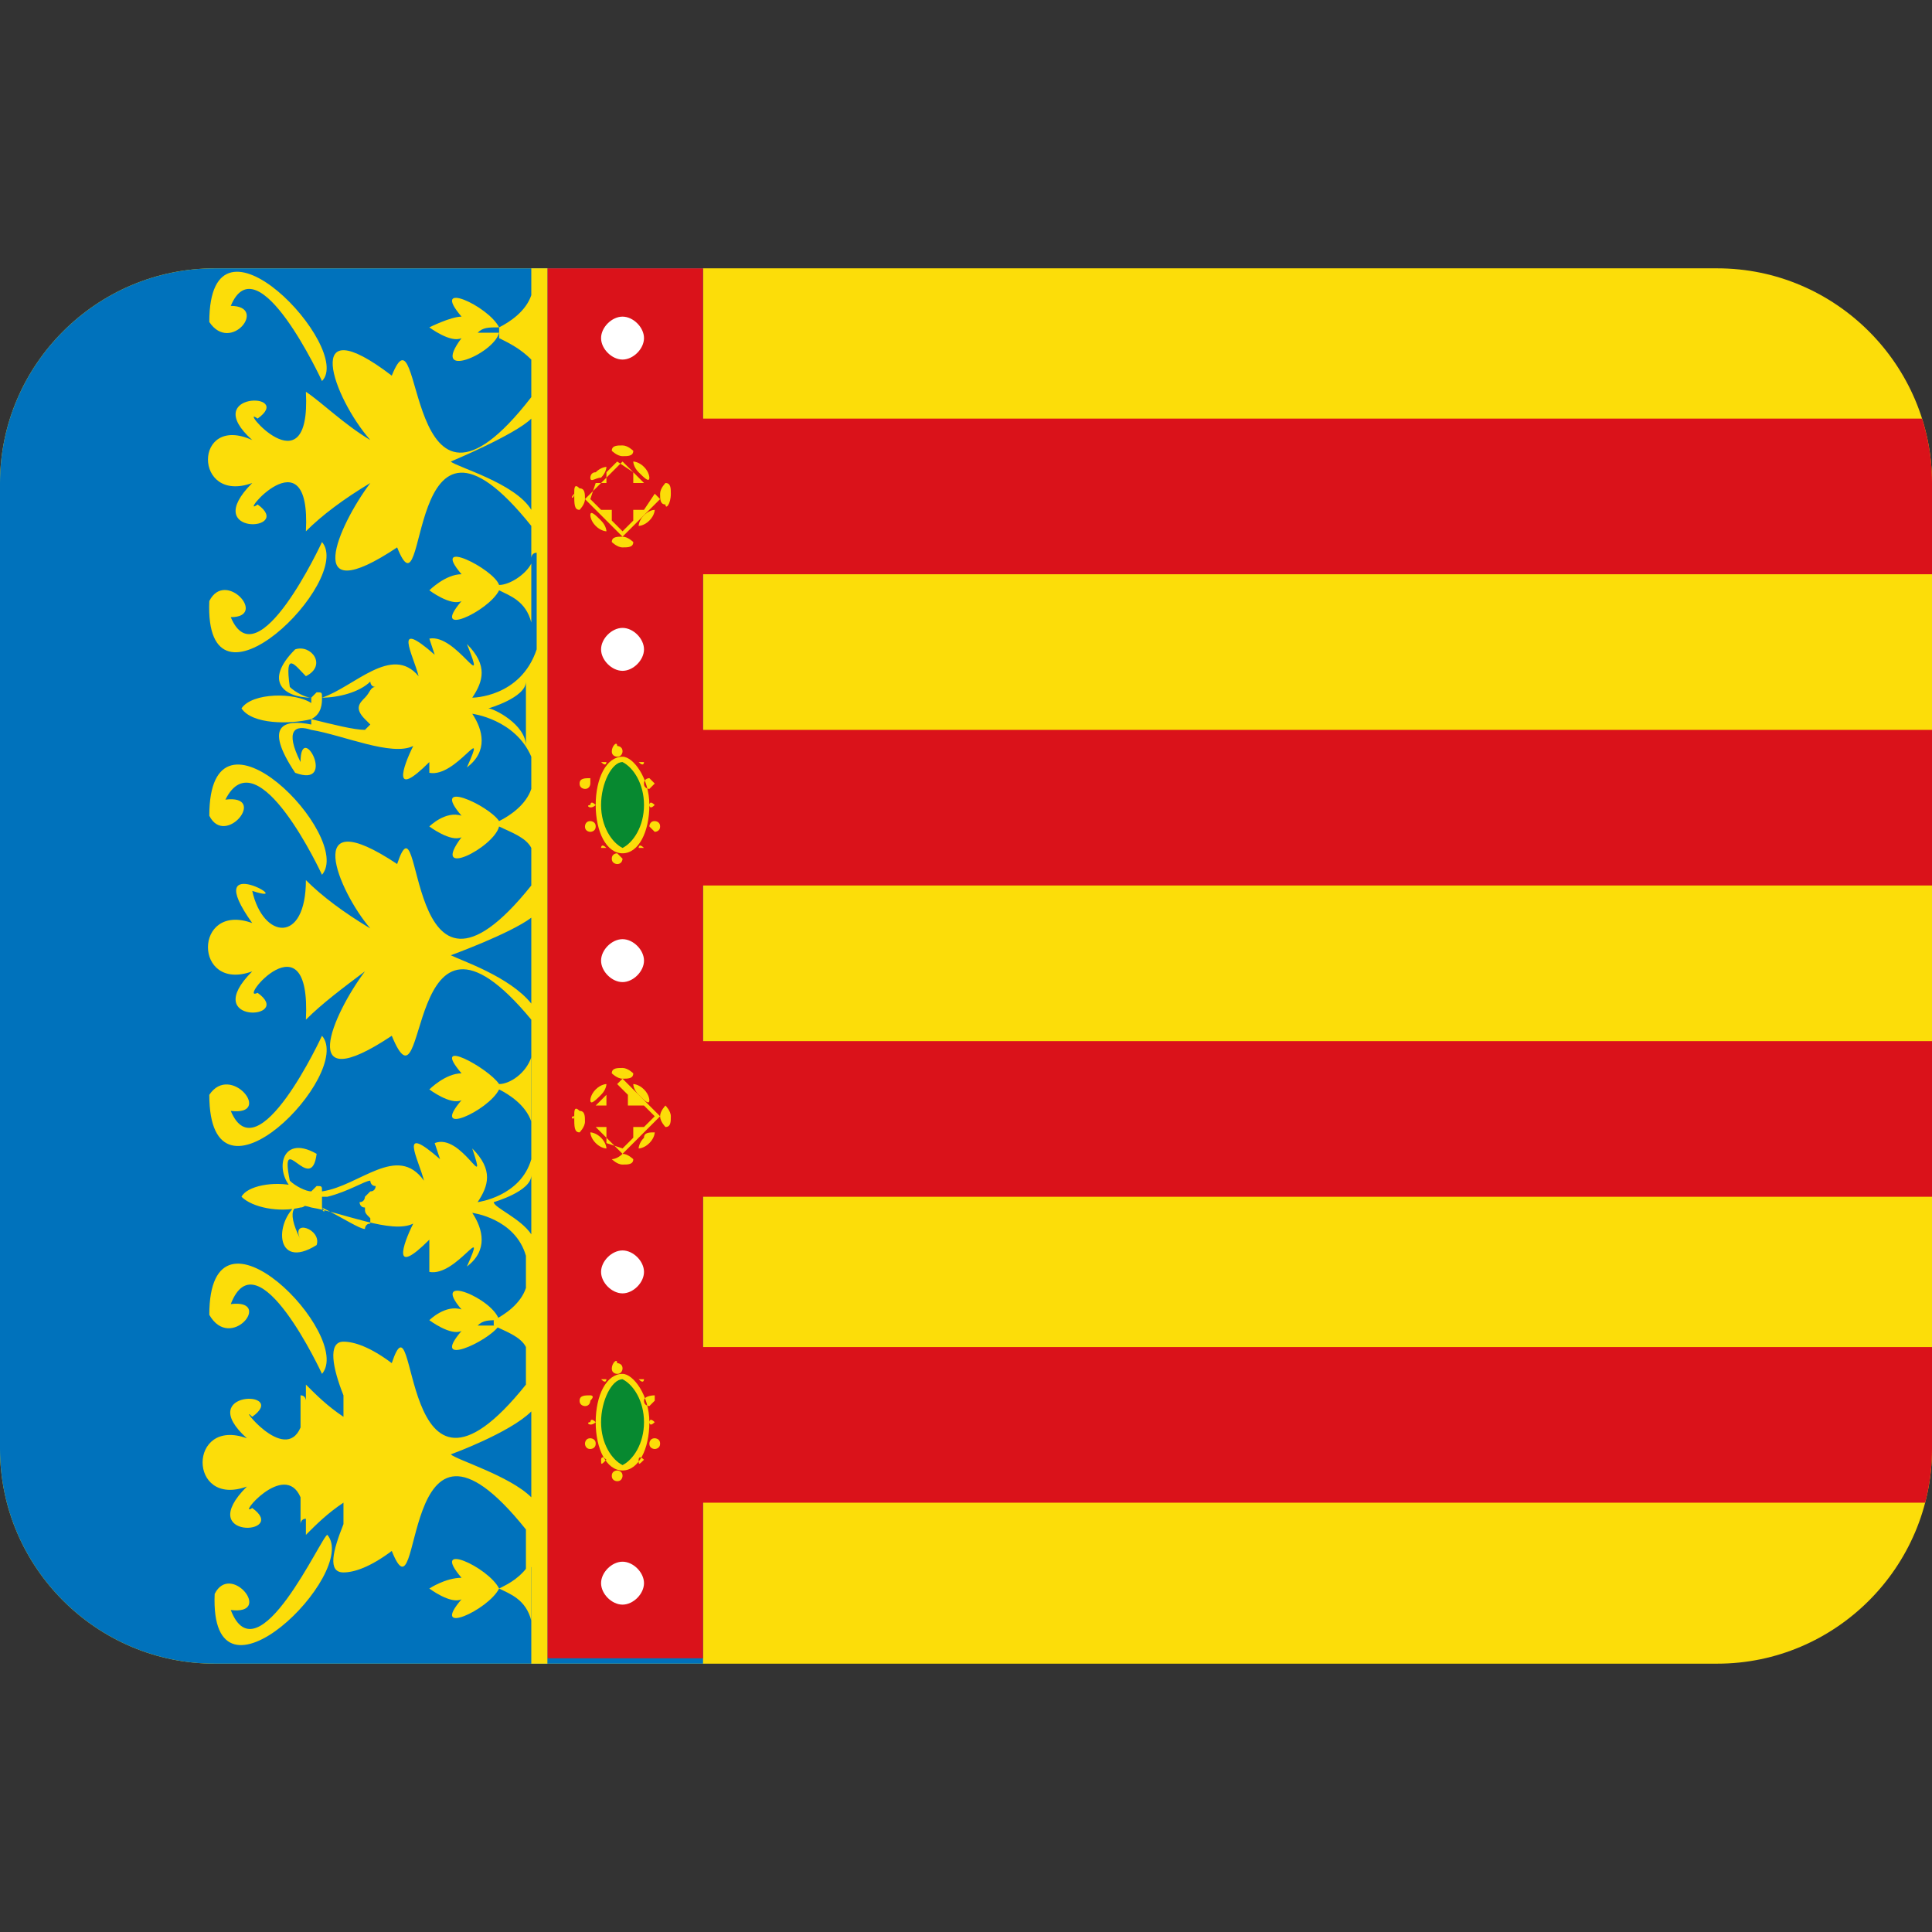 <?xml version="1.0" encoding="utf-8"?>
<!-- Generator: Adobe Illustrator 25.3.1, SVG Export Plug-In . SVG Version: 6.00 Build 0)  -->
<svg version="1.1" id="Layer_1" xmlns="http://www.w3.org/2000/svg" xmlns:xlink="http://www.w3.org/1999/xlink" x="0px" y="0px"
	 width="36px" height="36px" viewBox="0 0 36 36" style="enable-background:new 0 0 36 36;" xml:space="preserve">
<rect x="0" y="0" width="36" height="36" fill="#333333" stroke="none"/>
<style type="text/css">
	.st0{clip-path:url(#SVGID_2_);}
	.st1{fill:#FCDD09;}
	.st2{fill:#0072BC;}
	.st3{fill:#DA121A;}
	.st4{fill:#FFFFFF;}
	.st5{fill:#078930;}
</style>
<g>
	<defs>
		<path id="SVGID_1_" d="M32,5H4C1.8,5,0,6.8,0,9v18c0,2.2,1.8,4,4,4h28c2.2,0,4-1.8,4-4V9C36,6.8,34.2,5,32,5z"/>
	</defs>
	<clipPath id="SVGID_2_">
		<use xlink:href="#SVGID_1_"  style="overflow:visible;"/>
	</clipPath>
	<g class="st0">
		<rect x="0" y="4.9" class="st1" width="39.3" height="26.1"/>
		<rect x="0" y="4.9" class="st2" width="13.1" height="26.1"/>
		<polygon class="st3" points="39.3,10.7 39.3,7.8 13.1,7.8 13.1,4.9 10.2,4.9 10.2,30.9 13.1,30.9 13.1,28 39.3,28 39.3,25.1 
			13.1,25.1 13.1,22.3 39.3,22.3 39.3,19.4 13.1,19.4 13.1,16.5 39.3,16.5 39.3,13.6 13.1,13.6 13.1,10.7 		"/>
		<g>
			<path class="st1" d="M4.3,30c0.8,0.1,0-0.9-0.3-0.3c-0.1,2.4,2.7-0.4,2.1-1.1C6,28.6,4.8,31.3,4.3,30z"/>
			<path class="st1" d="M4.3,24.3C4.8,23,6,25.6,6,25.6c0.6-0.7-2.1-3.5-2.1-1.1C4.3,25.2,5.1,24.2,4.3,24.3z"/>
			<path class="st1" d="M3.9,20.4C3.9,22.8,6.6,20,6,19.3c0,0-1.2,2.6-1.7,1.4C5.1,20.8,4.3,19.8,3.9,20.4z"/>
			<path class="st1" d="M6,16.3c0.6-0.7-2.1-3.5-2.1-1.1c0.3,0.6,1.1-0.4,0.3-0.3C4.8,13.7,6,16.3,6,16.3z"/>
			<path class="st1" d="M3.9,11.2c-0.1,2.4,2.7-0.4,2.1-1.1c0,0-1.2,2.6-1.7,1.4C5,11.5,4.2,10.6,3.9,11.2z"/>
			<path class="st1" d="M4.3,5.7C4.8,4.5,6,7.1,6,7.1C6.6,6.5,3.9,3.6,3.9,6C4.3,6.6,5,5.7,4.3,5.7z"/>
			<path class="st1" d="M9.3,29.6c-0.2-0.4-1.3-0.9-0.7-0.2C8.3,29.4,8,29.6,8,29.6s0.4,0.3,0.6,0.2c-0.6,0.7,0.5,0.2,0.7-0.2
				c0.2,0.1,0.5,0.2,0.6,0.6v-1.1C9.7,29.4,9.5,29.5,9.3,29.6z M8.9,29.6C8.9,29.6,8.9,29.6,8.9,29.6C8.9,29.6,8.9,29.6,8.9,29.6z
				 M9.3,29.6C9.3,29.6,9.3,29.6,9.3,29.6C9.3,29.6,9.3,29.6,9.3,29.6L9.3,29.6z"/>
			<path class="st1" d="M9.3,10.9C9.2,10.6,8,10,8.6,10.7C8.3,10.7,8,11,8,11s0.4,0.3,0.6,0.2C8,11.9,9.1,11.4,9.3,11
				c0.2,0.1,0.5,0.2,0.6,0.6v-1.1C9.8,10.7,9.5,10.9,9.3,10.9z M8.9,11C8.9,11,8.9,11,8.9,11C8.9,11,8.9,11,8.9,11z M9.3,11
				C9.3,11,9.3,11,9.3,11C9.3,11,9.3,11,9.3,11L9.3,11z"/>
			<path class="st1" d="M9.3,24.6c-0.1-0.4-1.3-0.9-0.7-0.2C8.3,24.3,8,24.6,8,24.6s0.4,0.3,0.6,0.2c-0.6,0.7,0.5,0.2,0.7-0.1
				c-0.2,0-0.3,0-0.4,0C9,24.6,9.1,24.6,9.3,24.6z"/>
			<path class="st1" d="M9.3,20.2C9.1,19.9,8,19.3,8.6,20C8.3,20,8,20.3,8,20.3s0.4,0.3,0.6,0.2c-0.6,0.7,0.5,0.2,0.7-0.2
				c0.2,0.1,0.5,0.3,0.6,0.6v-1.2C9.8,20,9.5,20.2,9.3,20.2z M8.8,20.3C8.8,20.3,8.8,20.3,8.8,20.3C8.8,20.3,8.8,20.3,8.8,20.3z
				 M9.3,20.3C9.3,20.3,9.3,20.3,9.3,20.3C9.3,20.3,9.3,20.3,9.3,20.3L9.3,20.3z"/>
			<path class="st1" d="M9.3,6.1C9.1,5.7,8,5.2,8.6,5.9C8.4,5.9,8,6.1,8,6.1s0.4,0.3,0.6,0.2C8,7.1,9.2,6.6,9.3,6.2
				c-0.2,0-0.3,0-0.4,0C9,6.1,9.1,6.1,9.3,6.1z"/>
			<path class="st1" d="M9.9,4.8v0.7C9.8,5.8,9.5,6,9.3,6.1c0,0,0,0.1,0,0.1c0,0,0,0,0,0.1c0.2,0.1,0.4,0.2,0.6,0.4v0.7
				c-2.4,3.1-2-1.9-2.6-0.4C5.6,5.7,6.2,7.4,6.9,8.2C6.4,7.9,6,7.5,5.7,7.3c0.1,1.9-1.3,0.2-0.9,0.5c0.7-0.5-1.1-0.5-0.1,0.4
				C3.6,7.7,3.6,9.4,4.7,9c-1,1,0.8,0.9,0.1,0.4C4.4,9.7,5.8,8,5.7,9.9C6,9.6,6.4,9.3,6.9,9c-0.6,0.8-1.3,2.4,0.5,1.2
				c0.6,1.5,0.1-3.4,2.5-0.4v0.6c0,0,0-0.1,0.1-0.1l0,1.3c0,0,0-0.1,0-0.1v0.6C9.7,13,8.8,13,8.8,13c0.2-0.3,0.3-0.6-0.1-1
				C9.1,13,8.5,11.8,8,11.9l0.1,0.3c-0.8-0.7-0.4,0-0.3,0.4C7.3,12,6.6,12.8,6,13c0-0.1,0-0.1-0.1-0.1c0,0-0.1,0.1-0.1,0.1
				c-0.1,0-0.3-0.1-0.4-0.2c-0.1-0.7,0.1-0.4,0.3-0.2c0.4-0.2,0.1-0.6-0.2-0.5C4.9,12.7,5.3,13,5.8,13c0,0,0,0.1,0,0.1
				c-0.3-0.2-1.1-0.2-1.3,0.1c0.2,0.3,0.9,0.3,1.3,0.2c0,0,0,0.1,0,0.1c-0.5-0.1-0.9,0-0.3,0.9c0.8,0.3,0.1-1,0.1-0.2
				c-0.3-0.6-0.1-0.7,0.2-0.6c0,0,0,0.1,0,0.1c0,0,0,0,0-0.1c0.6,0.1,1.5,0.5,1.9,0.3c-0.2,0.4-0.4,1,0.3,0.3L8,14.4
				c0.5,0.1,1.1-1,0.7-0.1c0.4-0.3,0.3-0.7,0.1-1c0,0,0.8,0.1,1.1,0.8c0,0,0,0,0,0v0.6c-0.1,0.3-0.4,0.5-0.6,0.6
				C9.1,15,8,14.5,8.6,15.2C8.3,15.1,8,15.4,8,15.4s0.4,0.3,0.6,0.2c-0.6,0.8,0.6,0.2,0.7-0.2c0.2,0.1,0.5,0.2,0.6,0.4v0.7
				c-2.4,3-2-1.9-2.5-0.4c-1.8-1.2-1.1,0.5-0.5,1.2c-0.5-0.3-0.9-0.6-1.2-0.9c0,1.2-0.8,1.1-1,0.2c0.9,0.3-1-0.8,0,0.6
				c-1.1-0.4-1.1,1.3,0,0.9c-1,1,0.8,0.9,0.1,0.4c-0.4,0.2,1-1.5,0.9,0.5c0.3-0.3,0.7-0.6,1.1-0.9c-0.6,0.8-1.3,2.4,0.5,1.2
				C8,21,7.5,16.1,9.9,19v0.7c0,0,0,0,0,0l0,1.3c0,0,0,0,0,0v0.6c-0.2,0.7-1,0.8-1,0.8c0.2-0.3,0.3-0.6-0.1-1
				c0.3,0.9-0.2-0.3-0.7-0.1l0.1,0.3c-0.8-0.7-0.4,0-0.3,0.4c-0.5-0.7-1.2,0.1-1.9,0.2c0-0.1,0-0.1-0.1-0.1c0,0-0.1,0.1-0.1,0.1
				c-0.1,0-0.3-0.1-0.4-0.2c-0.2-1,0.4,0.3,0.5-0.5c-0.7-0.4-0.8,0.4-0.4,0.7c0.1,0,0.2,0.1,0.3,0.1c0,0,0,0,0,0
				c-0.1,0-0.2-0.1-0.3-0.2c-0.4-0.1-0.9,0-1,0.2c0.2,0.2,0.7,0.3,1.1,0.2c0.1,0,0.1-0.1,0.2-0.1c0,0,0,0,0,0c-0.1,0-0.1,0-0.2,0
				c-0.5,0.3-0.5,1.3,0.3,0.8c0.1-0.3-0.5-0.5-0.3-0.1c-0.3-0.6-0.1-0.7,0.2-0.6c0,0,0,0.1,0,0.1c0,0,0,0,0-0.1
				c0.6,0.1,1.5,0.5,1.9,0.3c-0.2,0.4-0.4,1,0.3,0.3L8,23.7c0.5,0.1,1.1-1,0.7-0.1c0.4-0.3,0.3-0.7,0.1-1c0,0,0.8,0.1,1,0.8V24
				c-0.1,0.3-0.4,0.5-0.6,0.6c0,0,0,0,0,0c0,0,0,0,0,0.1c0.2,0.1,0.5,0.2,0.6,0.4v0.7c-2.4,3-2-1.9-2.5-0.4C6.9,25.1,6.6,25,6.4,25
				c0,0,0,0,0,0l0,0c-0.3,0-0.2,0.5,0,1l0,0.4c-0.3-0.2-0.5-0.4-0.7-0.6c0,0.1,0,0.2,0,0.3c0,0,0-0.1-0.1-0.1l0,0.6
				c-0.3,0.7-1.2-0.5-0.9-0.2c0.7-0.5-1.1-0.5-0.1,0.4c-1.1-0.4-1.1,1.3,0,0.9c-1,1,0.8,0.9,0.1,0.4c-0.3,0.2,0.6-0.9,0.9-0.2l0,0.5
				c0,0,0-0.1,0.1-0.1c0,0.1,0,0.2,0,0.3c0.2-0.2,0.4-0.4,0.7-0.6l0,0.4c-0.2,0.5-0.3,0.9,0,0.9l0,0c0,0,0,0,0,0
				c0.2,0,0.5-0.1,0.9-0.4c0.6,1.5,0.1-3.4,2.5-0.4v0.8c0,0,0-0.1,0.1-0.1l0,1.3c0,0,0-0.1,0-0.1V31h0.3V4.8H9.9z M7,12.6
				C7,12.6,7,12.6,7,12.6C7,12.6,7,12.6,7,12.6C7,12.6,7,12.6,7,12.6z M6,13c0.3,0,0.7-0.1,0.9-0.3c0,0,0,0.1,0.1,0.1c0,0,0,0,0,0
				c-0.1,0-0.1,0.1-0.2,0.2c-0.1,0.1-0.2,0.2,0,0.4c0,0,0.1,0.1,0.1,0.1c0,0-0.1,0.1-0.1,0.1c-0.2,0-0.6-0.1-1-0.2
				C6,13.3,6,13.1,6,13z M8.4,8.6c0,0,1.2-0.5,1.5-0.8v1.7C9.6,9,8.5,8.7,8.4,8.6z M9.1,13.2c0,0,0.7-0.2,0.7-0.5l0-0.4v1.6
				C9.8,13.5,9.2,13.2,9.1,13.2z M8.4,17.8c0,0,1.1-0.4,1.5-0.7v1.6C9.5,18.2,8.6,17.9,8.4,17.8z M6,22.5c0-0.1,0-0.1,0-0.2
				c0,0,0.1,0,0.1,0C6.5,22.2,6.8,22,6.9,22c0,0,0,0.1,0.1,0.1c0,0,0,0.1-0.1,0.1c0,0-0.1,0.1-0.1,0.1c0,0,0,0.1-0.1,0.1
				c0,0,0,0.1,0.1,0.1c0,0.1,0,0.1,0.1,0.2c0,0,0,0.1,0,0.1c-0.1,0-0.1,0.1-0.1,0.1c-0.1,0-0.4-0.2-0.8-0.4C6.1,22.6,6,22.6,6,22.5z
				 M9.2,22.4c0,0,0.7-0.2,0.7-0.5v1.1C9.7,22.7,9.2,22.5,9.2,22.4z M8.4,27.1c0,0,1.1-0.4,1.5-0.8v1.6C9.5,27.5,8.5,27.2,8.4,27.1z
				"/>
		</g>
		<path class="st4" d="M12,29.5c0,0.2-0.2,0.4-0.4,0.4c-0.2,0-0.4-0.2-0.4-0.4c0-0.2,0.2-0.4,0.4-0.4C11.8,29.1,12,29.3,12,29.5
			L12,29.5z"/>
		<path class="st4" d="M12,23.7c0,0.2-0.2,0.4-0.4,0.4c-0.2,0-0.4-0.2-0.4-0.4c0-0.2,0.2-0.4,0.4-0.4C11.8,23.3,12,23.5,12,23.7
			L12,23.7z"/>
		<path class="st4" d="M12,17.9c0,0.2-0.2,0.4-0.4,0.4c-0.2,0-0.4-0.2-0.4-0.4c0-0.2,0.2-0.4,0.4-0.4C11.8,17.5,12,17.7,12,17.9
			L12,17.9z"/>
		<path class="st4" d="M12,12.1c0,0.2-0.2,0.4-0.4,0.4c-0.2,0-0.4-0.2-0.4-0.4c0-0.2,0.2-0.4,0.4-0.4C11.8,11.7,12,11.9,12,12.1
			L12,12.1z"/>
		<path class="st4" d="M12,6.3c0,0.2-0.2,0.4-0.4,0.4c-0.2,0-0.4-0.2-0.4-0.4c0-0.2,0.2-0.4,0.4-0.4C11.8,5.9,12,6.1,12,6.3L12,6.3z
			"/>
		<g>
			<path class="st1" d="M11.2,8.9c0.1-0.1,0.1-0.2,0.1-0.2c0,0-0.1,0-0.2,0.1C11,8.8,11,8.9,11,8.9C11,9,11.1,8.9,11.2,8.9z"/>
			<path class="st1" d="M11,9.6c0,0,0,0.1,0.1,0.2c0.1,0.1,0.2,0.1,0.2,0.1c0,0,0-0.1-0.1-0.2C11.1,9.6,11,9.5,11,9.6z"/>
			<path class="st1" d="M11.8,8.4c0,0-0.1-0.1-0.2-0.1c0,0,0,0,0,0s0,0,0,0c-0.1,0-0.2,0-0.2,0.1c0,0,0.1,0.1,0.2,0.1
				C11.7,8.5,11.8,8.5,11.8,8.4z"/>
			<path class="st1" d="M12.1,8.9c0,0,0-0.1-0.1-0.2c-0.1-0.1-0.2-0.1-0.2-0.1s0,0.1,0.1,0.2C12,8.9,12.1,9,12.1,8.9z"/>
			<path class="st1" d="M10.7,9.2C10.7,9.2,10.6,9.3,10.7,9.2C10.6,9.3,10.7,9.3,10.7,9.2c0,0.2,0,0.3,0.1,0.3c0,0,0.1-0.1,0.1-0.2
				c0-0.1,0-0.2-0.1-0.2C10.7,9,10.7,9.1,10.7,9.2z"/>
			<path class="st1" d="M12.5,9.2c0-0.1,0-0.2-0.1-0.2c0,0-0.1,0.1-0.1,0.2c0,0.1,0,0.2,0.1,0.2C12.4,9.5,12.5,9.4,12.5,9.2
				C12.5,9.3,12.5,9.2,12.5,9.2C12.5,9.2,12.5,9.2,12.5,9.2z"/>
			<path class="st1" d="M10.9,9.3l0.7,0.7l0.7-0.7l-0.7-0.7L10.9,9.3z M11.8,8.8V9H12l0.2,0.2v0L12,9.5h-0.2v0.2l-0.2,0.2h0
				l-0.2-0.2V9.5h-0.2l-0.2-0.2v0L11.1,9h0.2V8.8l0.2-0.2h0L11.8,8.8z"/>
			<path class="st1" d="M12,9.6c-0.1,0.1-0.1,0.2-0.1,0.2c0,0,0.1,0,0.2-0.1c0.1-0.1,0.1-0.2,0.1-0.2C12.1,9.5,12,9.6,12,9.6z"/>
			<path class="st1" d="M11.4,10.1c0,0,0.1,0.1,0.2,0.1c0,0,0,0,0,0s0,0,0,0c0.1,0,0.2,0,0.2-0.1c0,0-0.1-0.1-0.2-0.1
				C11.5,10,11.4,10,11.4,10.1z"/>
		</g>
		<path class="st1" d="M11.4,16c0,0.1,0.1,0.1,0.1,0.1c0.1,0,0.1-0.1,0.1-0.1s-0.1-0.1-0.1-0.1C11.5,15.9,11.4,15.9,11.4,16L11.4,16
			z M11.4,14c0,0.1,0.1,0.1,0.1,0.1c0.1,0,0.1-0.1,0.1-0.1c0-0.1-0.1-0.1-0.1-0.1C11.5,13.8,11.4,13.9,11.4,14L11.4,14z M12.1,15
			c0,0.5-0.2,0.9-0.5,0.9c-0.3,0-0.5-0.4-0.5-0.9c0-0.5,0.2-0.9,0.5-0.9C11.8,14.1,12.1,14.5,12.1,15L12.1,15z M12.2,15
			C12.2,15,12.2,14.9,12.2,15c-0.1-0.1-0.1,0-0.1,0C12.1,15,12.1,15.1,12.2,15C12.2,15.1,12.2,15,12.2,15L12.2,15z M11.1,15
			C11.1,15,11,14.9,11.1,15c-0.1-0.1-0.1,0-0.1,0C10.9,15,11,15.1,11.1,15C11,15.1,11.1,15,11.1,15L11.1,15z M12,15.8
			C12,15.7,12,15.7,12,15.8c-0.1-0.1-0.1,0-0.1,0C11.9,15.8,11.9,15.8,12,15.8C12,15.8,12,15.8,12,15.8L12,15.8z M11.3,15.8
			C11.3,15.7,11.3,15.7,11.3,15.8c-0.1-0.1-0.1,0-0.1,0C11.2,15.8,11.2,15.8,11.3,15.8C11.3,15.8,11.3,15.8,11.3,15.8L11.3,15.8z
			 M11.1,15.4c0-0.1-0.1-0.1-0.1-0.1c-0.1,0-0.1,0.1-0.1,0.1c0,0.1,0.1,0.1,0.1,0.1C11,15.5,11.1,15.5,11.1,15.4L11.1,15.4z
			 M12.3,15.4c0-0.1-0.1-0.1-0.1-0.1c-0.1,0-0.1,0.1-0.1,0.1s0.1,0.1,0.1,0.1C12.2,15.5,12.3,15.5,12.3,15.4L12.3,15.4z M11.2,14.2
			C11.2,14.3,11.2,14.3,11.2,14.2c0.1,0.1,0.1,0,0.1,0S11.3,14.2,11.2,14.2C11.2,14.2,11.2,14.2,11.2,14.2L11.2,14.2z M11.9,14.2
			C11.9,14.3,11.9,14.3,11.9,14.2c0.1,0.1,0.1,0,0.1,0S12,14.2,11.9,14.2C11.9,14.2,11.9,14.2,11.9,14.2L11.9,14.2z M12,14.6
			c0,0.1,0.1,0.1,0.1,0.1s0.1-0.1,0.1-0.1s-0.1-0.1-0.1-0.1S12,14.5,12,14.6L12,14.6z M10.8,14.6c0,0.1,0.1,0.1,0.1,0.1
			c0.1,0,0.1-0.1,0.1-0.1S11,14.5,11,14.5C10.9,14.5,10.8,14.5,10.8,14.6L10.8,14.6z"/>
		<path class="st5" d="M12,15c0-0.4-0.2-0.7-0.4-0.8c0,0,0,0.1,0,0.1s0-0.1,0-0.1c-0.2,0-0.4,0.4-0.4,0.8c0,0,0,0,0,0c0,0,0,0,0,0
			c0,0.4,0.2,0.7,0.4,0.8c0,0,0-0.1,0-0.1s0,0.1,0,0.1C11.8,15.7,12,15.4,12,15C12,15,12,15,12,15C12,15,12,15,12,15L12,15L12,15z"
			/>
		<path class="st1" d="M11.4,27.5c0,0.1,0.1,0.1,0.1,0.1c0.1,0,0.1-0.1,0.1-0.1c0-0.1-0.1-0.1-0.1-0.1
			C11.5,27.4,11.4,27.4,11.4,27.5L11.4,27.5z M11.4,25.5c0,0.1,0.1,0.1,0.1,0.1c0.1,0,0.1-0.1,0.1-0.1c0-0.1-0.1-0.1-0.1-0.1
			C11.5,25.3,11.4,25.4,11.4,25.5L11.4,25.5z M12.1,26.5c0,0.5-0.2,0.9-0.5,0.9c-0.3,0-0.5-0.4-0.5-0.9c0-0.5,0.2-0.9,0.5-0.9
			C11.8,25.6,12.1,26,12.1,26.5L12.1,26.5z M12.2,26.5C12.2,26.5,12.2,26.4,12.2,26.5c-0.1-0.1-0.1,0-0.1,0
			C12.1,26.5,12.1,26.6,12.2,26.5C12.2,26.6,12.2,26.5,12.2,26.5L12.2,26.5z M11.1,26.5C11.1,26.5,11,26.4,11.1,26.5
			c-0.1-0.1-0.1,0-0.1,0C10.9,26.5,11,26.6,11.1,26.5C11,26.6,11.1,26.5,11.1,26.5L11.1,26.5z M12,27.2C12,27.2,12,27.2,12,27.2
			c-0.1-0.1-0.1,0-0.1,0C11.9,27.3,11.9,27.3,12,27.2C12,27.3,12,27.3,12,27.2L12,27.2z M11.3,27.2C11.3,27.2,11.3,27.2,11.3,27.2
			c-0.1-0.1-0.1,0-0.1,0C11.2,27.3,11.2,27.3,11.3,27.2C11.3,27.3,11.3,27.3,11.3,27.2L11.3,27.2z M11.1,26.9c0-0.1-0.1-0.1-0.1-0.1
			c-0.1,0-0.1,0.1-0.1,0.1S10.9,27,11,27C11,27,11.1,27,11.1,26.9L11.1,26.9z M12.3,26.9c0-0.1-0.1-0.1-0.1-0.1
			c-0.1,0-0.1,0.1-0.1,0.1c0,0.1,0.1,0.1,0.1,0.1S12.3,27,12.3,26.9L12.3,26.9z M11.2,25.7C11.2,25.8,11.2,25.8,11.2,25.7
			c0.1,0.1,0.1,0,0.1,0C11.3,25.7,11.3,25.7,11.2,25.7C11.2,25.7,11.2,25.7,11.2,25.7L11.2,25.7z M11.9,25.7
			C11.9,25.8,11.9,25.8,11.9,25.7c0.1,0.1,0.1,0,0.1,0C12,25.7,12,25.7,11.9,25.7C11.9,25.7,11.9,25.7,11.9,25.7L11.9,25.7z
			 M12,26.1c0,0.1,0.1,0.1,0.1,0.1s0.1-0.1,0.1-0.1S12.2,26,12.2,26S12,26,12,26.1L12,26.1z M10.8,26.1c0,0.1,0.1,0.1,0.1,0.1
			c0.1,0,0.1-0.1,0.1-0.1C11.1,26,11,26,11,26C10.9,26,10.8,26,10.8,26.1L10.8,26.1z"/>
		<path class="st5" d="M12,26.5c0-0.4-0.2-0.7-0.4-0.8c0,0,0,0.1,0,0.1s0-0.1,0-0.1c-0.2,0-0.4,0.4-0.4,0.8v0c0,0,0,0,0,0
			c0,0.4,0.2,0.7,0.4,0.8c0,0,0-0.1,0-0.1s0,0.1,0,0.1C11.8,27.2,12,26.9,12,26.5C12,26.5,12,26.5,12,26.5C12,26.5,12,26.5,12,26.5
			L12,26.5L12,26.5z"/>
		<g>
			<path class="st1" d="M10.7,20.8C10.7,20.8,10.6,20.8,10.7,20.8C10.6,20.8,10.7,20.9,10.7,20.8c0,0.2,0,0.3,0.1,0.3
				c0,0,0.1-0.1,0.1-0.2c0-0.1,0-0.2-0.1-0.2C10.7,20.6,10.7,20.7,10.7,20.8z"/>
			<path class="st1" d="M11.8,20c0,0-0.1-0.1-0.2-0.1c0,0,0,0,0,0s0,0,0,0c-0.1,0-0.2,0-0.2,0.1c0,0,0.1,0.1,0.2,0.1
				C11.7,20.1,11.8,20.1,11.8,20z"/>
			<path class="st1" d="M11.2,20.4c0.1-0.1,0.1-0.2,0.1-0.2c0,0-0.1,0-0.2,0.1C11,20.4,11,20.5,11,20.5C11,20.6,11.1,20.5,11.2,20.4
				z"/>
			<path class="st1" d="M12.1,20.5c0,0,0-0.1-0.1-0.2c-0.1-0.1-0.2-0.1-0.2-0.1c0,0,0,0.1,0.1,0.2C12,20.5,12.1,20.6,12.1,20.5z"/>
			<path class="st1" d="M11.4,21.6c0,0,0.1,0.1,0.2,0.1c0,0,0,0,0,0s0,0,0,0c0.1,0,0.2,0,0.2-0.1c0,0-0.1-0.1-0.2-0.1
				C11.5,21.6,11.4,21.6,11.4,21.6z"/>
			<path class="st1" d="M12,21.2c-0.1,0.1-0.1,0.2-0.1,0.2c0,0,0.1,0,0.2-0.1c0.1-0.1,0.1-0.2,0.1-0.2C12.1,21.1,12,21.1,12,21.2z"
				/>
			<path class="st1" d="M11,21.1c0,0,0,0.1,0.1,0.2c0.1,0.1,0.2,0.1,0.2,0.1c0,0,0-0.1-0.1-0.2C11.1,21.1,11,21.1,11,21.1z"/>
			<path class="st1" d="M12.3,20.8l-0.7-0.7l-0.7,0.7l0.7,0.7L12.3,20.8z M11.3,21.3V21h-0.2l-0.2-0.2v0l0.2-0.2h0.2v-0.2l0.2-0.2h0
				l0.2,0.2v0.2H12l0.2,0.2v0L12,21h-0.2v0.2l-0.2,0.2h0L11.3,21.3z"/>
		</g>
		<path class="st1" d="M12.4,20.6c0,0,0.1,0.1,0.1,0.2c0,0,0,0,0,0s0,0,0,0c0,0.1,0,0.2-0.1,0.2c0,0-0.1-0.1-0.1-0.2
			C12.3,20.7,12.4,20.6,12.4,20.6L12.4,20.6L12.4,20.6z"/>
	</g>
</g>
</svg>
